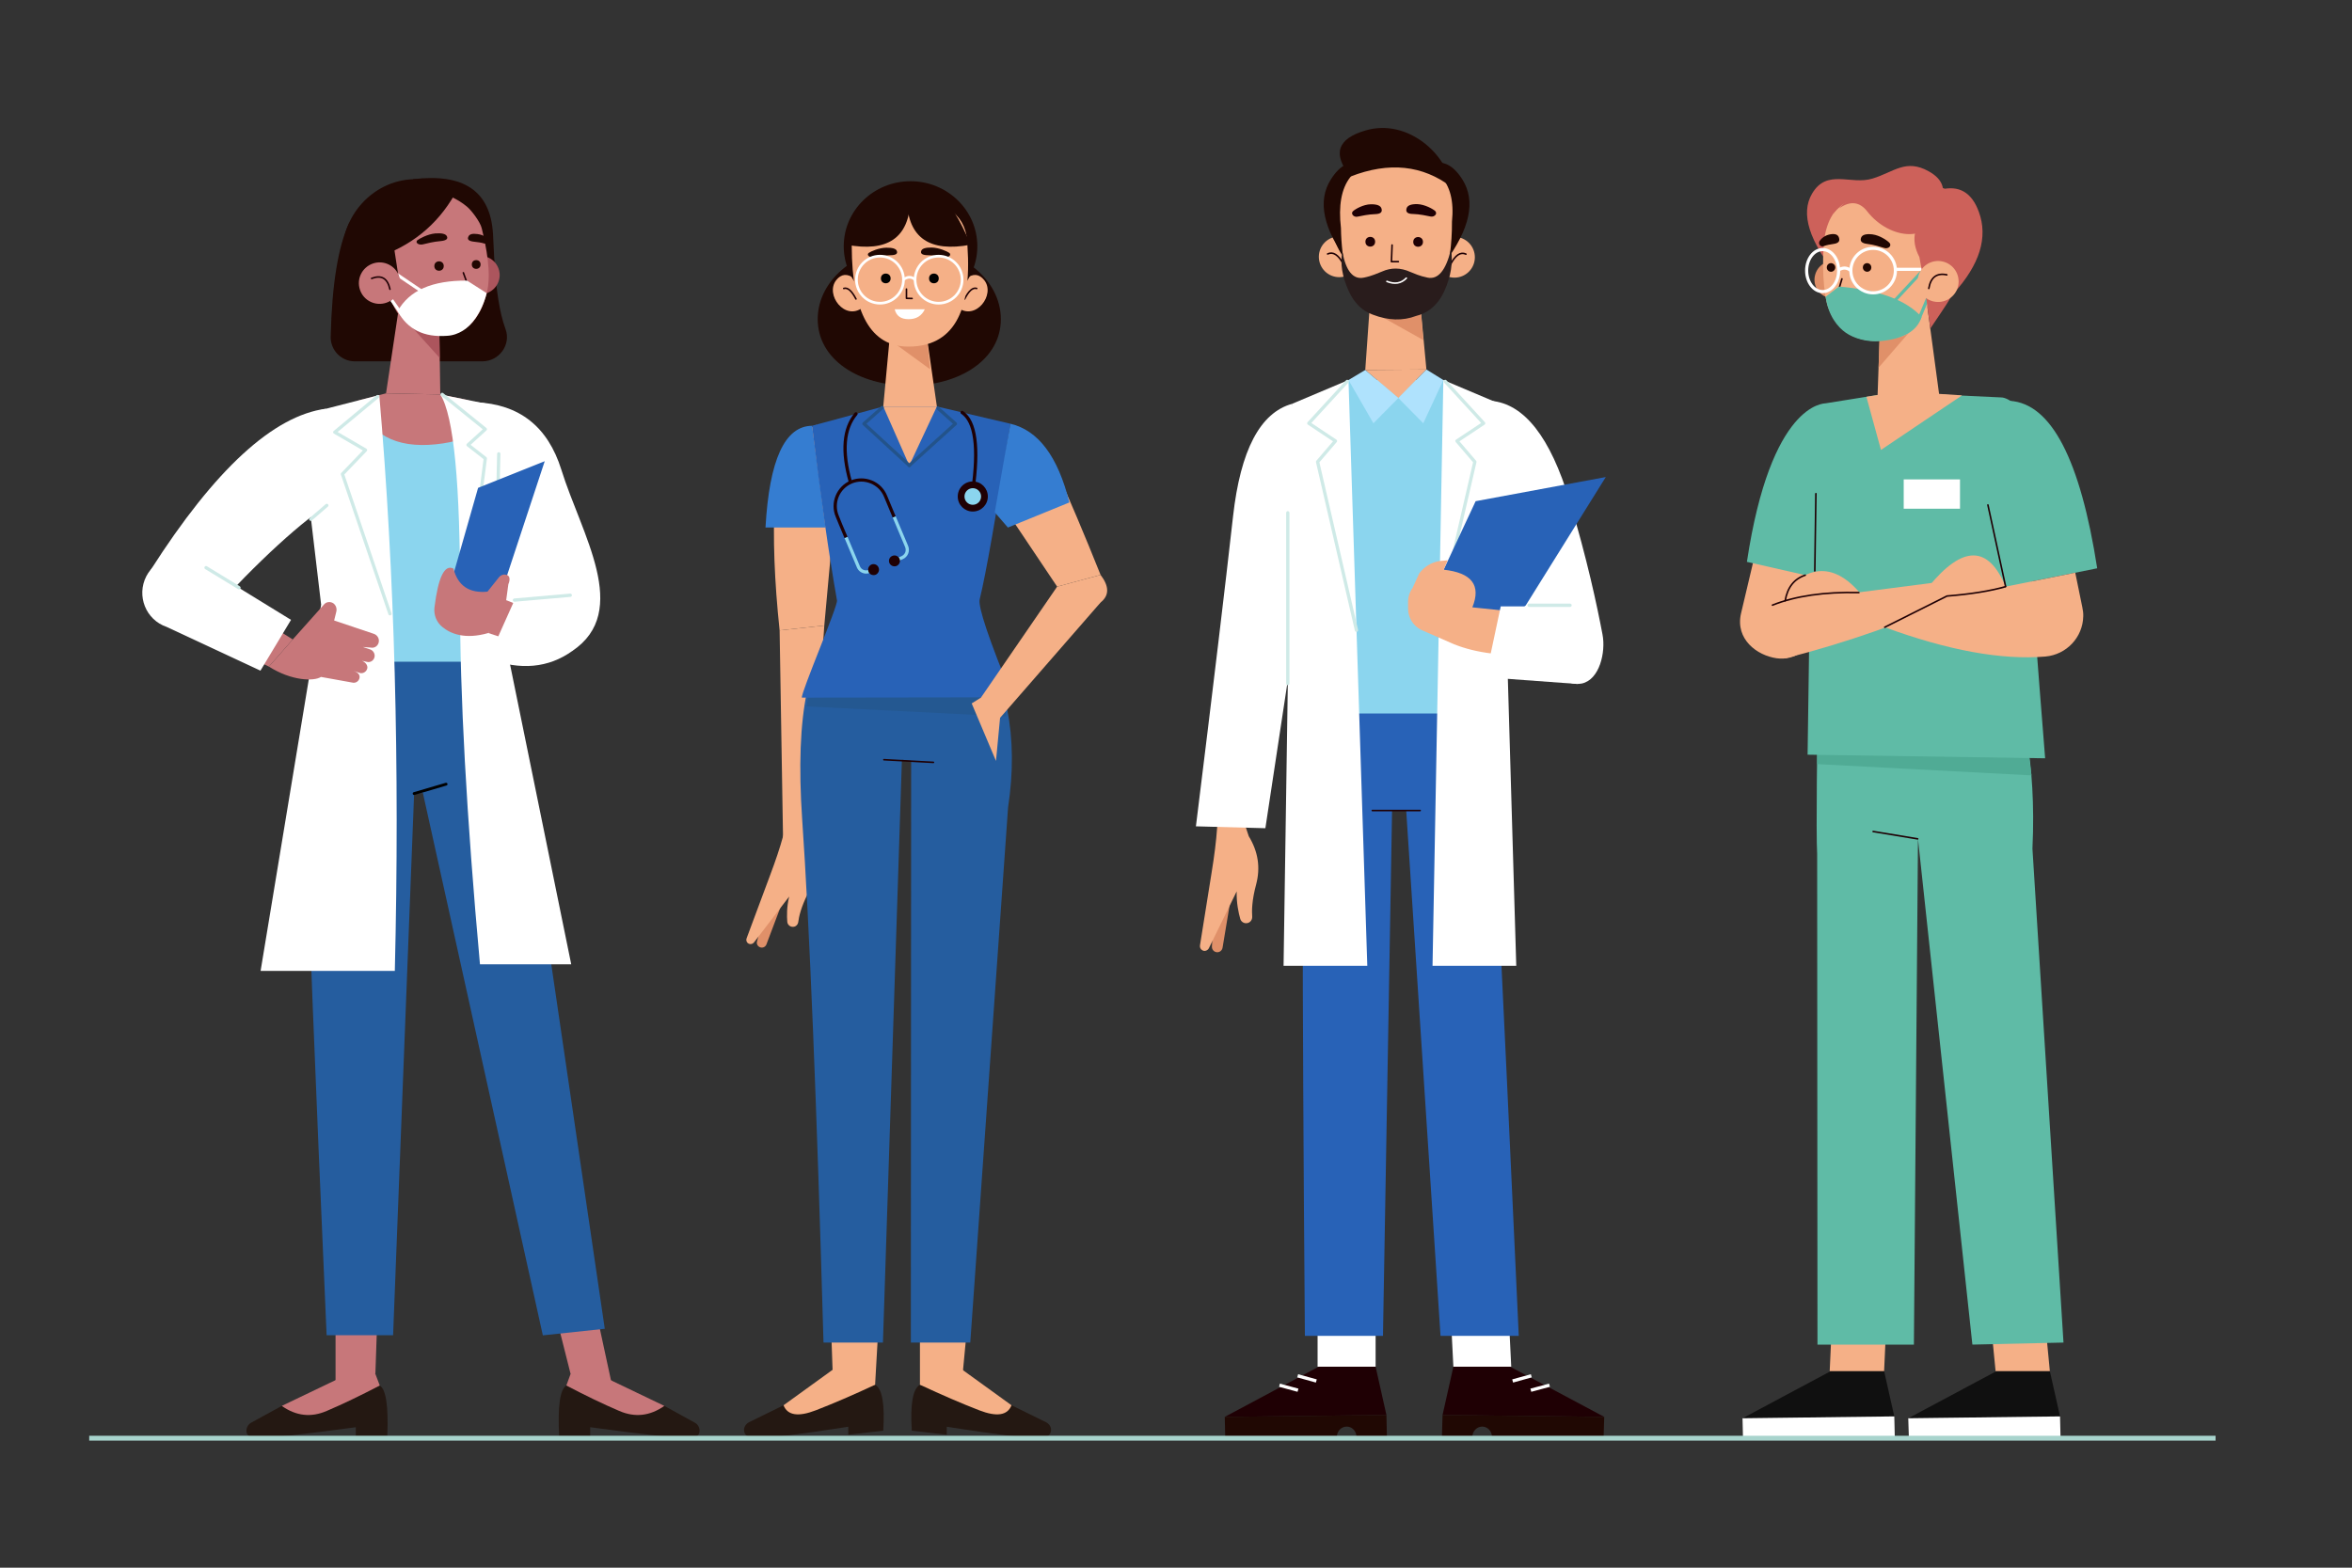 <svg version="1.2" xmlns="http://www.w3.org/2000/svg" viewBox="0 0 1500 1000" width="1500" height="1000">
	<rect x="0" y="0" width="1500" height="1000" fill="#333333" stroke="none"/>
	<title>3641637-ai</title>
	<style>
		.s0 { fill: #1f0004 } 
		.s1 { fill: #200803 } 
		.s2 { fill: none;stroke: #ffffff;stroke-width: 2.1 } 
		.s3 { fill: #ffffff } 
		.s4 { fill: #2862b7 } 
		.s5 { fill: none;stroke: #1f0004;stroke-linecap: round;stroke-linejoin: round;stroke-width: 1 } 
		.s6 { fill: #f5b087 } 
		.s7 { fill: #e09069 } 
		.s8 { fill: #291c1c } 
		.s9 { fill: none;stroke: #ffffff;stroke-linecap: round;stroke-linejoin: round;stroke-width: 1 } 
		.s10 { fill: #8bd5ee } 
		.s11 { fill: #afe2fd } 
		.s12 { fill: none;stroke: #cfeae7;stroke-linecap: round;stroke-linejoin: round;stroke-width: 2.1 } 
		.s13 { fill: #357dd1 } 
		.s14 { fill: #241812 } 
		.s15 { fill: #255d9f } 
		.s16 { fill: #245891 } 
		.s17 { fill: #000000 } 
		.s18 { fill: none;stroke: #ffffff;stroke-width: 1.7 } 
		.s19 { fill: none;stroke: #23538a;stroke-linecap: round;stroke-linejoin: round;stroke-width: 2.1 } 
		.s20 { fill: none;stroke: #1f0004;stroke-linecap: round;stroke-linejoin: round;stroke-width: 2.1 } 
		.s21 { fill: #c7777a } 
		.s22 { fill: none;stroke: #000000;stroke-linecap: round;stroke-linejoin: round;stroke-width: 1.8 } 
		.s23 { fill: #ac555d } 
		.s24 { fill: #210702 } 
		.s25 { fill: none;stroke: #ffffff;stroke-width: 2 } 
		.s26 { fill: #101010 } 
		.s27 { fill: #5fbba6 } 
		.s28 { fill: #50ab95 } 
		.s29 { fill: #cd615a } 
		.s30 { fill: none;stroke: #5fbba6;stroke-width: 2 } 
		.s31 { fill: none;stroke: #a8d4cd;stroke-width: 3.1 } 
	</style>
	<g id="BACKGROUND">
	</g>
	<g id="OBJECTS">
		<g id="&lt;Group&gt;">
			<g id="&lt;Group&gt;">
				<g id="&lt;Group&gt;">
					<g id="&lt;Group&gt;">
						<path id="&lt;Path&gt;" class="s0" d="m884.2 902.6l-103.1 1.2 59.9-32h36.3z"/>
						<g id="&lt;Group&gt;">
							<path id="&lt;Path&gt;" class="s1" d="m852.6 916.5l-71.2 0.9-0.3-13.6 103.1-1.2 0.3 13.6-19.4 0.2c-0.1-3.5-2.8-6.4-6.2-6.4-3.5 0-6.3 2.9-6.3 6.5z"/>
						</g>
						<path id="&lt;Path&gt;" class="s2" d="m816 883.6l11.8 3.2"/>
						<path id="&lt;Path&gt;" class="s2" d="m827.6 877.6l11.9 3.3"/>
					</g>
					<path id="&lt;Path&gt;" class="s3" d="m840.3 820.7h37v51.1h-37z"/>
				</g>
				<g id="&lt;Group&gt;">
					<g id="&lt;Group&gt;">
						<path id="&lt;Path&gt;" class="s0" d="m926.9 871.8h36.2l60 32-103.1-1.2z"/>
						<g id="&lt;Group&gt;">
							<path id="&lt;Path&gt;" class="s1" d="m945.3 910c-3.4 0-6.2 2.9-6.3 6.4l-19.4-0.2 0.4-13.6 103.1 1.2-0.4 13.6-71.2-0.9c0-3.6-2.8-6.5-6.2-6.5z"/>
						</g>
						<path id="&lt;Path&gt;" class="s2" d="m988.2 883.6l-11.9 3.2"/>
						<path id="&lt;Path&gt;" class="s2" d="m976.6 877.6l-11.9 3.3"/>
					</g>
					<path id="&lt;Path&gt;" class="s3" d="m963.8 871.8h-36.9l-2.6-51.1h37z"/>
				</g>
				<g id="&lt;Group&gt;">
					<path id="&lt;Path&gt;" class="s4" d="m949.1 453.1q2.4 25.7 19.5 399h-49.9l-21.9-335.4-9 0.2-5.8 335.2h-49.8q-2.8-348.8 0.1-398.2z"/>
					<path id="&lt;Path&gt;" class="s5" d="m875.2 517h30.5"/>
				</g>
			</g>
			<g id="&lt;Group&gt;">
				<g id="&lt;Group&gt;">
					<circle id="&lt;Path&gt;" class="s6" cx="854.1" cy="163.8" r="13"/>
					<path id="&lt;Path&gt;" class="s5" d="m846.7 162q5.2-2.5 10.1 6.5"/>
				</g>
				<g id="&lt;Group&gt;">
					<circle id="&lt;Path&gt;" class="s6" cx="927.6" cy="164.1" r="13"/>
					<path id="&lt;Path&gt;" class="s5" d="m934.9 162.1q-5.2-2.4-9.9 6.7"/>
				</g>
				<path id="&lt;Path&gt;" class="s1" d="m860.2 167.9q-24.6-32.8-11.4-53.5 8.8-13.9 19.7-9.6z"/>
				<path id="&lt;Path&gt;" class="s1" d="m912.8 104.8q10.9-4.3 19.8 9.6 13.1 20.7-11.4 53.5z"/>
				<circle id="&lt;Path&gt;" class="s1" cx="890.2" cy="140" r="41.1"/>
				<g id="&lt;Group&gt;">
					<g id="&lt;Group&gt;">
						<path id="&lt;Path&gt;" class="s6" d="m909.7 235.7l-39 0.3 3.2-45.4q6.1 7.1 6.2 7.1c0.1 0 6.6 3.9 13.3 2.7q6.7-1.3 12.2-8.4z"/>
					</g>
					<path id="&lt;Path&gt;" class="s7" d="m905.6 192l2.1 24.9-31.8-17.8z"/>
					<path id="&lt;Path&gt;" class="s6" d="m926 141.4c0.1 14.7-2 27.4-4.1 36.4-2 8.9-7.8 15-16 20l-1.5 0.9c-8.6 5.3-19.7 5.4-28.5 0.4-8.9-5.1-15.1-11.8-17-21.3q-3.5-17.2-3.7-32.3-5-43.1 33.3-43.1 41.5 0 37.5 39z"/>
				</g>
				<path id="&lt;Path&gt;" class="s8" d="m921.2 185.5c-4.6 10.3-11.8 14.5-18 16q-12.9 4.9-27.7-0.8 0 0 0 0-0.3-0.1-0.5-0.2c-5.4-2-11-6.3-14.9-15q-6.2-13.7-4-24.9 3.5 18.5 13.6 16.5c5.6-1.1 8.7-2.8 11.7-3.9q8.7-3.9 17.9 0.2c2.8 1.1 5.8 2.6 11.2 3.7q10.1 2 14.9-18.2 2 12.9-4.2 26.6z"/>
				<g id="&lt;Group&gt;">
					<circle id="&lt;Path&gt;" class="s0" cx="873.9" cy="154.2" r="3.1"/>
					<circle id="&lt;Path&gt;" class="s0" cx="904.4" cy="154.3" r="3.1"/>
					<path id="&lt;Path&gt;" class="s5" d="m891.8 166.9h-4.4l0.4-10.6"/>
					<path id="&lt;Path&gt;" class="s0" d="m903.9 130.2c4.8 0.2 10 3.1 11.4 4.4 0.6 0.6 0.8 1.6 0.3 2.3-0.7 1-2 1.5-3.3 1.2-2.3-0.5-7.1-1.5-11-1.6q-5.2 0-4.3-3.4 0.7-3 6.9-2.9z"/>
					<path id="&lt;Path&gt;" class="s0" d="m881.1 133.2q0.9 3.3-4.2 3.4c-4 0.1-8.8 1.1-11.1 1.6-1.2 0.3-2.6-0.2-3.2-1.2-0.5-0.8-0.4-1.7 0.3-2.3 1.4-1.3 6.5-4.3 11.3-4.4q6.2-0.1 6.9 2.9z"/>
					<path id="&lt;Path&gt;" class="s9" d="m884.5 179.5q7.5 3 12.4-2.1"/>
				</g>
				<path id="&lt;Path&gt;" class="s1" d="m925.7 119.3q-27.6-21-64.4-6.7-17.5-21.5 9.6-29.4c27-7.9 52.3 15.6 54.8 36.1z"/>
			</g>
			<g id="&lt;Group&gt;">
				<g id="&lt;Group&gt;">
					<g id="&lt;Group&gt;">
						<g id="&lt;Group&gt;">
							<path id="&lt;Path&gt;" class="s7" d="m785.1 572l-5.4 32.5c-0.3 1.8-1.9 3.1-3.7 2.9-1.9-0.2-3.2-1.8-3.1-3.7l1-15.7z"/>
							<path id="&lt;Path&gt;" class="s6" d="m782.1 519.9c4.8-1.7 10.1 0.8 11.7 5.7l2.6 7.8q9 14.7 4.7 30.8c-2.7 10-2.8 16.8-2.5 20.5 0.1 1.9-1.1 3.7-3 4.1-2 0.5-4-0.7-4.6-2.6-1.1-3.8-2.5-10.3-2.3-17.6l-17.7 36.2c-0.8 1.6-2.8 2.3-4.3 1.3-1.1-0.6-1.6-1.9-1.4-3.1l7.4-46.3q2.7-16.6 3.5-28.3c0.3-3.8 2.3-7.1 5.9-8.5z"/>
						</g>
						<path id="&lt;Path&gt;" class="s6" d="m809.9 446.1l-16.9 85.5-16.7-3.9 6.6-93.9z"/>
					</g>
					<path id="&lt;Path&gt;" class="s3" d="m840.3 308.5l-33.3 219.8-44.3-1.2q16.4-132.5 23.7-197.9 7.1-63.1 37.6-71.6z"/>
				</g>
				<g id="&lt;Group&gt;">
					<g id="&lt;Group&gt;">
						<path id="&lt;Path&gt;" class="s10" d="m920.5 242.4l14.4 19.2v193.5h-89.6v-185.1l14.7-27.6z"/>
						<g id="&lt;Group&gt;">
							<path id="&lt;Path&gt;" class="s6" d="m909.7 235.7l-17.9 18.2-21.1-17.9z"/>
							<path id="&lt;Path&gt;" class="s11" d="m891.8 253.9l-15.9 16.1-15.9-27.6 10.7-6.4z"/>
							<path id="&lt;Path&gt;" class="s11" d="m909.7 235.7l10.8 6.7-12.8 27.6-15.9-16.1z"/>
						</g>
					</g>
					<g id="&lt;Group&gt;">
						<path id="&lt;Path&gt;" class="s3" d="m872 616.1h-53.4l5.4-358.5 36-15.2z"/>
						<path id="&lt;Path&gt;" class="s12" d="m821.3 436v-108.9"/>
						<path id="&lt;Path&gt;" class="s12" d="m865.1 402l-24.8-107.4 11.4-13.3-17-11.3 24.5-26.7"/>
					</g>
					<g id="&lt;Group&gt;">
						<path id="&lt;Path&gt;" class="s3" d="m920.5 242.4l36 15.2 10.5 358.5h-53.4z"/>
						<path id="&lt;Path&gt;" class="s12" d="m921.7 243.3l24.5 26.7-17 11.3 11.4 13.3-24.8 107.4"/>
					</g>
				</g>
				<g id="&lt;Group&gt;">
					<path id="&lt;Path&gt;" class="s3" d="m951.1 255.7q31.5 2.9 49.9 63.7c11.1 36.8 17.5 66.8 21 85.3 2.2 11.3-1.9 28.9-13.2 31.3-10.6 2.3-24.5-10.3-28-20.5l-36.6-106.8z"/>
					<g id="&lt;Group&gt;">
						<g id="&lt;Group&gt;">
							<path id="&lt;Path&gt;" class="s4" d="m920.7 363.4l20.4-43.7 83-15.4-51 81.8-13 12.3-20.1 3.6-23.8-19.2z"/>
							<path id="&lt;Path&gt;" class="s6" d="m980 417.4q-31.4 2.1-52.8-6.5l-20.8-9.1c-5.2-2.6-8.4-7.9-8.4-13.7v-4.1c0-3.2 1-6.4 2.9-9l4.2-9.2c3.1-4.2 7.6-7 12.7-7.9l5.5-0.5-2.6 6q26.9 2.9 18.3 24l26 2.7q16.8 6.3 15 27.3z"/>
						</g>
						<g id="&lt;Group&gt;">
							<path id="&lt;Path&gt;" class="s3" d="m1008.8 386.8l-2.7 49.5-58.6-4.3 9.6-45.2z"/>
							<path id="&lt;Path&gt;" class="s12" d="m975.2 386.1h26.1"/>
						</g>
					</g>
				</g>
			</g>
		</g>
		<g id="&lt;Group&gt;">
			<g id="&lt;Group&gt;">
				<g id="&lt;Group&gt;">
					<path id="&lt;Path&gt;" class="s6" d="m534.1 306.7l-8.4 92.3-28.5 3.1q-5-47.2-3.1-83.4 2-36.3 26.5-47.7z"/>
					<path id="&lt;Path&gt;" class="s13" d="m526.5 336.5h-38.3q3.6-64.7 29.7-64.9z"/>
				</g>
				<g id="&lt;Group&gt;">
					<g id="&lt;Group&gt;">
						<path id="&lt;Path&gt;" class="s6" d="m525.7 399l-9.5 136.9c-0.3 4.7-4.3 8.2-8.9 7.8-4.4-0.3-7.8-3.8-7.9-8.2l-2.2-133.4z"/>
					</g>
					<g id="&lt;Group&gt;">
						<path id="&lt;Path&gt;" class="s7" d="m499.4 574.3l-10.6 28.1c-0.6 1.6-2.3 2.4-3.9 1.9-1.6-0.5-2.6-2.2-2.1-3.8l3.7-14z"/>
						<path id="&lt;Path&gt;" class="s6" d="m506.1 527.3c4.6-0.7 8.8 2.5 9.4 7.1l0.9 7.4q5.4 14.8-1.3 28.4c-4.2 8.5-5.6 14.5-6 17.9-0.2 1.7-1.6 3.1-3.3 3.1h-0.1c-1.8 0.1-3.4-1.3-3.6-3.1-0.3-3.6-0.4-9.7 1.2-16.2l-22.4 29.2c-1 1.3-2.9 1.5-4.1 0.4-0.8-0.8-1.1-2-0.6-3.1l14.9-40q5.4-14.3 8.2-24.6c0.9-3.4 3.4-6 6.8-6.5z"/>
					</g>
				</g>
			</g>
			<g id="&lt;Group&gt;">
				<g id="&lt;Group&gt;">
					<g id="&lt;Group&gt;">
						<path id="&lt;Path&gt;" class="s14" d="m558.1 883.3q6.8 3.8 5.2 29.3l-22.3 2.6v-5.1q-48.1 7.5-59 7.3c-4.9-0.1-6.8-1.9-7.3-3.9-0.8-2.5 0.7-5.1 3-6.3l22-10.8z"/>
						<path id="&lt;Path&gt;" class="s6" d="m555 868.1l3.1 15.2q-21 9.8-37.8 16.3-16.8 6.5-20.6-3.2l35.4-25.6z"/>
					</g>
					<path id="&lt;Path&gt;" class="s6" d="m531.2 880l-3.1-88 35.4-3.4-5.4 94.7z"/>
				</g>
				<g id="&lt;Group&gt;">
					<g id="&lt;Group&gt;">
						<path id="&lt;Path&gt;" class="s14" d="m645.1 896.4l22 10.8c2.4 1.2 3.8 3.8 3 6.3-0.5 2-2.4 3.8-7.3 3.9q-10.9 0.2-59-7.3v5.1l-22.3-2.6q-1.6-25.5 5.2-29.3z"/>
						<path id="&lt;Path&gt;" class="s6" d="m609.7 870.8l35.4 25.6q-3.8 9.7-20.6 3.2-16.8-6.5-37.8-16.3l3.1-15.2z"/>
					</g>
					<path id="&lt;Path&gt;" class="s6" d="m586.7 883.3v-96.3l35.4 3.3-8.5 89.7z"/>
				</g>
				<g id="&lt;Group&gt;">
					<g id="&lt;Group&gt;">
						<path id="&lt;Path&gt;" class="s15" d="m620 398.9q33.2 48.5 22.9 116.2l-24.1 341.3h-37.9l0.2-371-5.9-0.8-12.1 371.8h-37.9q-6.6-232.2-13.6-333.7-6.9-101.5 26.2-123.8 43.8-25.3 82.2 0z"/>
						<g id="&lt;Group&gt;">
							<path id="&lt;Path&gt;" class="s5" d="m563.7 484.6l31.6 1.7"/>
						</g>
						<path id="&lt;Path&gt;" class="s16" d="m636.5 433.8q3.1 9.2 5.3 23.2l-127.4-6.4 1-5.6z"/>
					</g>
				</g>
			</g>
			<g id="&lt;Group&gt;">
				<path id="&lt;Path&gt;" class="s1" d="m638.3 203.6c0 25.7-26.2 42.4-58.4 42.4-32.3 0-58.4-16.7-58.4-42.4 0-25.7 26.1-46.5 58.4-46.5 32.2 0 58.4 20.8 58.4 46.5z"/>
				<g id="&lt;Group&gt;">
					<g id="&lt;Group&gt;">
						<path id="&lt;Path&gt;" class="s6" d="m550.1 196.2c-11.2 8.7-24.1-8.2-16.8-17.5q4.9-6.1 11.6-1z"/>
						<path id="&lt;Path&gt;" class="s5" d="m538.1 184q3.7-1.2 7.8 6.7"/>
					</g>
				</g>
				<g id="&lt;Group&gt;">
					<g id="&lt;Group&gt;">
						<path id="&lt;Path&gt;" class="s6" d="m616.2 177.7q6.6-5.1 11.5 1c7.4 9.3-5.6 26.2-16.8 17.5z"/>
						<path id="&lt;Path&gt;" class="s5" d="m622.9 184q-3.7-1.2-7.7 6.7"/>
					</g>
				</g>
				<ellipse id="&lt;Path&gt;" class="s1" cx="580.7" cy="157.1" rx="42.6" ry="41.5"/>
				<path id="&lt;Path&gt;" class="s6" d="m591.1 214.9l6.4 44.4h-34.2l4.1-43.9z"/>
				<path id="&lt;Path&gt;" class="s7" d="m591.1 214.9l2 20.6q-22.7-16.6-23.6-17.2z"/>
				<path id="&lt;Path&gt;" class="s6" d="m580.6 128.2q36.2 0 36.4 28.8 4.4 64.1-37.7 64.1-35.9 0-36.1-64.1 4.2-28.8 37.4-28.8z"/>
				<g id="&lt;Group&gt;">
					<circle id="&lt;Path&gt;" class="s17" cx="564.9" cy="177.6" r="3.1"/>
					<circle id="&lt;Path&gt;" class="s17" cx="595.6" cy="177.6" r="3.1"/>
					<path id="&lt;Path&gt;" class="s5" d="m581.7 190.4l-3.6-0.1v-5.9"/>
					<path id="&lt;Path&gt;" class="s1" d="m594.2 157.9c4.7 0.1 9.8 2.4 11.2 3.4 0.6 0.5 0.8 1.2 0.3 1.8-0.6 0.7-2 1.1-3.2 0.9-2.3-0.4-7-1.2-10.8-1.2q-5.1-0.1-4.2-2.7 0.7-2.3 6.7-2.2z"/>
					<path id="&lt;Path&gt;" class="s1" d="m572 160.2q0.9 2.6-4.2 2.6c-3.9 0.1-8.6 0.9-10.8 1.2-1.2 0.2-2.6-0.1-3.2-0.9-0.5-0.6-0.4-1.3 0.3-1.8 1.4-1 6.4-3.2 11.1-3.3q6.1-0.1 6.8 2.2z"/>
					<path id="&lt;Path&gt;" class="s3" d="m570.6 197.3h19.2q-3 6.3-10.3 6.3-7.4 0-8.9-6.3z"/>
					<g id="&lt;Group&gt;">
						<circle id="&lt;Path&gt;" class="s18" cx="561.2" cy="178.4" r="15"/>
						<circle id="&lt;Path&gt;" class="s18" cx="598.6" cy="178.4" r="15"/>
						<path id="&lt;Path&gt;" class="s18" d="m583.6 178.4q-3.4-3.1-7.5 0"/>
					</g>
				</g>
				<path id="&lt;Path&gt;" class="s1" d="m539.9 156.1q39.2 7.4 40.7-27.9-19.8-22.5-40.7 27.9z"/>
				<path id="&lt;Path&gt;" class="s1" d="m619 156.1q-39.2 7.4-40.6-27.9 19.7-22.5 40.6 27.9z"/>
			</g>
			<g id="&lt;Group&gt;">
				<g id="&lt;Group&gt;">
					<g id="&lt;Group&gt;">
						<g id="&lt;Group&gt;">
							<path id="&lt;Path&gt;" class="s4" d="m597.5 259.3l46.9 11q-13.6 87.8-19.6 112-1.7 7.1 21 62.5l-134.4 0.2c-0.6-3.3 23-58.3 22.4-62q-7.7-43.5-15.9-111.4l45.4-12.3z"/>
						</g>
					</g>
					<g id="&lt;Group&gt;">
						<g id="&lt;Group&gt;">
							<path id="&lt;Path&gt;" class="s6" d="m597.5 259.3l-17.6 37.6-16.6-37.6z"/>
							<g id="&lt;Group&gt;">
								<path id="&lt;Path&gt;" class="s19" d="m579.9 296.9l-28.9-26.6 11.6-10.3"/>
								<path id="&lt;Path&gt;" class="s19" d="m598.3 260.5l11 9.8-29.4 26.6"/>
							</g>
						</g>
						<g id="&lt;Group&gt;">
							<g id="&lt;Group&gt;">
								<path id="&lt;Path&gt;" class="s20" d="m613.6 263.1q12.7 8.5 6.8 50.1"/>
								<g id="&lt;Group&gt;">
									<circle id="&lt;Path&gt;" class="s0" cx="620.4" cy="316.7" r="9.6"/>
									<circle id="&lt;Path&gt;" class="s10" cx="620.4" cy="316.7" r="5.3"/>
								</g>
							</g>
							<g id="&lt;Group&gt;">
								<path id="&lt;Path&gt;" class="s20" d="m545.9 264q-11.8 14.1-3.6 43.3"/>
								<g id="&lt;Group&gt;">
									<path id="&lt;Path&gt;" class="s10" d="m538.6 343.2q0.9-0.4 1.9-0.8c2.8 6.8 6 14.4 7.9 18.8 0.9 2.2 3.4 3.2 5.6 2.3l1.8-0.7c0.5-0.2 1.1 0 1.3 0.5 0.2 0.6 0 1.2-0.5 1.4l-1.8 0.7q-1.2 0.5-2.4 0.5c-2.5 0-4.9-1.5-5.9-3.9-1.9-4.4-5.1-12-7.9-18.8z"/>
									<path id="&lt;Path&gt;" class="s10" d="m575.7 356.7l-2.9 1.2c-0.5 0.2-1.1 0-1.3-0.6-0.2-0.5 0-1.1 0.6-1.3l2.8-1.2c1.1-0.5 1.9-1.3 2.4-2.4 0.4-1 0.4-2.2 0-3.3l-8-19q1-0.4 1.9-0.8l8 19c1.3 3.3-0.2 7-3.5 8.4z"/>
									<path id="&lt;Path&gt;" class="s0" d="m571.2 329.3q-0.9 0.4-1.9 0.8l-5.5-13.2c-1.6-3.9-4.6-6.9-8.5-8.5-3.9-1.6-8.1-1.6-12 0-8 3.4-11.7 12.5-8.4 20.5 0.9 2.4 3.1 7.7 5.6 13.5q-1 0.4-1.9 0.8c-2.4-5.8-4.7-11.1-5.6-13.5-3.8-9 0.5-19.4 9.5-23.2 4.4-1.8 9.2-1.8 13.6 0 4.4 1.8 7.8 5.2 9.6 9.6z"/>
									<path id="&lt;Path&gt;" class="s0" d="m560.3 362c0.8 1.8-0.1 3.8-1.8 4.6-1.8 0.7-3.9-0.1-4.6-1.9-0.7-1.8 0.1-3.8 1.9-4.6 1.7-0.7 3.8 0.1 4.5 1.9z"/>
									<path id="&lt;Path&gt;" class="s0" d="m573.7 356.4c0.7 1.8-0.1 3.8-1.9 4.6-1.8 0.7-3.8-0.1-4.6-1.9-0.7-1.8 0.1-3.8 1.9-4.5 1.8-0.8 3.8 0.1 4.6 1.8z"/>
								</g>
							</g>
						</g>
					</g>
				</g>
				<g id="&lt;Group&gt;">
					<g id="&lt;Group&gt;">
						<g id="&lt;Group&gt;">
							<path id="&lt;Path&gt;" class="s6" d="m655 289.3l16.9 6.5q14.9 33.1 30 70.9l-27.7 7.5-33.6-50.1z"/>
						</g>
						<path id="&lt;Path&gt;" class="s13" d="m644.4 270.3q26.7 6.3 37.6 50.2l-39.2 16-8.4-9.7z"/>
					</g>
					<g id="&lt;Group&gt;">
						<g id="&lt;Group&gt;">
							<path id="&lt;Path&gt;" class="s6" d="m701.9 384.3l-69.6 79.9-6.7-19.2 48.6-70.8z"/>
							<path id="&lt;Path&gt;" class="s6" d="m638 455.8l-2.8 29.6-15.5-36.7 5.9-3.7z"/>
							<path id="&lt;Path&gt;" class="s6" d="m701.9 366.7q8.4 11 0 17.6-8.4 6.6-26.6 2.5l-1.1-12.6z"/>
						</g>
					</g>
				</g>
			</g>
		</g>
		<g id="&lt;Group&gt;">
			<g id="&lt;Group&gt;">
				<g id="&lt;Group&gt;">
					<g id="&lt;Group&gt;">
						<path id="&lt;Path&gt;" class="s14" d="m242.2 883.8q6 3.7 4.8 32.2h-20.1v-5.6q-53.3 7.2-63 7c-4.4-0.1-6-1.6-6.6-3.5-0.6-2.5 0.7-5.1 2.7-6.3l19.7-10.8z"/>
						<path id="&lt;Path&gt;" class="s21" d="m239.4 876.4l2.8 7.4q-18.8 9.8-33.8 16.2-15 6.5-28.7-3.2l36.7-17.6z"/>
					</g>
					<path id="&lt;Path&gt;" class="s21" d="m214 887.7v-91.3l28.2-1.7-2.8 81.7z"/>
				</g>
				<g id="&lt;Group&gt;">
					<g id="&lt;Group&gt;">
						<path id="&lt;Path&gt;" class="s14" d="m423.7 896.8l19.6 10.8c2.1 1.2 3.3 3.8 2.7 6.3-0.5 1.9-2.2 3.4-6.6 3.5q-9.7 0.2-63-7v5.8l-19.8-0.2q-1.5-28.5 4.6-32.2z"/>
						<path id="&lt;Path&gt;" class="s21" d="m387 879.2l36.7 17.6q-13.8 9.7-28.8 3.2-15-6.4-33.7-16.2l2.7-7.4z"/>
					</g>
					<path id="&lt;Path&gt;" class="s21" d="m363.9 876.4l-20.6-81.7 28.2 1.7 20.1 93.1z"/>
				</g>
				<g id="&lt;Group&gt;">
					<g id="&lt;Group&gt;">
						<path id="&lt;Path&gt;" class="s15" d="m297.2 418.9c11.5 14.2 19.5 41.2 26.2 57.3 7.8 18.8 13.2 38.5 16.4 58.6l45.9 312.8-39.5 4.2-76.5-346-5.6 0.4-13.4 345.5h-42.4q-11.6-264.4-12.6-320.2-1-55.7 35.7-118.8z"/>
						<path id="&lt;Path&gt;" class="s22" d="m284.5 500.2l-20.4 6"/>
					</g>
				</g>
			</g>
			<g id="&lt;Group&gt;">
				<path id="&lt;Path&gt;" class="s1" d="m263.5 114.3q48.4-5.9 50.9 34.7l1.4 27.9-47.2 10.8z"/>
				<path id="&lt;Path&gt;" class="s1" d="m315 164.6c1.4 19.5 3.4 34.5 7.4 45.3 3.7 10-4.1 20.6-14.8 20.6h-81.3c-8.7 0-15.6-7.1-15.4-15.8q1.2-50.1 11.9-72.8z"/>
				<path id="&lt;Path&gt;" class="s1" d="m263.5 114.3c26.1-0.9 48.5 20.5 49.4 45.4 0.9 24.9-19.5 45.8-45.6 46.8-26.1 0.9-48-18.5-48.9-43.4-0.9-24.9 19-47.8 45.1-48.8z"/>
				<g id="&lt;Group&gt;">
					<path id="&lt;Path&gt;" class="s23" d="m302.5 163.9c6.4-2.2 13.3 1.2 15.5 7.6 2.2 6.4-1.2 13.3-7.6 15.5-6.3 2.2-13.3-1.2-15.5-7.6-2.2-6.3 1.2-13.3 7.6-15.5z"/>
				</g>
				<path id="&lt;Path&gt;" class="s21" d="m280.1 205l0.7 46.6-34.6-0.7 10.6-70.7z"/>
				<path id="&lt;Path&gt;" class="s23" d="m280.4 228.3l-23.8-26.4 23.5 3.1z"/>
				<path id="&lt;Path&gt;" class="s21" d="m297.8 131.8c3 2.5 8.4 9.7 9.4 13.7 2.8 11.5 6.5 29.1 3.2 41.5-4.2 16.2-13.7 29.8-34 26.2q-24.1-2.1-30.7-34c-10.6-50.8 25.9-69.1 52.1-47.4z"/>
				<g id="&lt;Group&gt;">
					<path id="&lt;Path&gt;" class="s5" d="m295.5 174l3 8.2-4.8 0.9"/>
					<circle id="&lt;Path&gt;" class="s24" cx="280" cy="169.7" r="3"/>
					<circle id="&lt;Path&gt;" class="s24" cx="303.7" cy="168.7" r="2.8"/>
					<path id="&lt;Path&gt;" class="s24" d="m304.5 149.3c3.9 0.5 6 2.3 7 3.5 0.5 0.5 0.4 1.3 0 1.8-0.6 0.7-1.8 1-2.8 0.7-1.8-0.6-3.8-0.8-7-1.2q-4.2-0.6-3-3.1 0.9-2.4 5.8-1.7z"/>
					<path id="&lt;Path&gt;" class="s24" d="m285 150.7q1.3 2.6-4.1 3.1c-4.1 0.3-9 1.5-11.3 2.1-1.3 0.3-2.8 0-3.5-0.7-0.6-0.6-0.6-1.3 0-1.9 1.4-1.1 6.5-3.9 11.4-4.4q6.4-0.5 7.5 1.8z"/>
					<g id="&lt;Group&gt;">
						<path id="&lt;Path&gt;" class="s5" d="m296.6 190.5q-6.8 1.4-15-2.2"/>
					</g>
					<g id="&lt;Group&gt;">
						<path id="&lt;Path&gt;" class="s3" d="m310.4 187c-3.4 13.1-9.9 20.6-15 23.8-3.1 2-6.6 3.2-10.2 3.4q-22.2 1.7-31.6-15.7 10.9-19.8 44.3-19.5z"/>
						<path id="&lt;Path&gt;" class="s25" d="m248.7 172.1l24.7 16.7"/>
						<path id="&lt;Path&gt;" class="s25" d="m249.8 191.4l6.6 9.4"/>
					</g>
				</g>
				<path id="&lt;Path&gt;" class="s1" d="m249.5 146.2l4.9 31.9-30-22.1z"/>
				<path id="&lt;Path&gt;" class="s1" d="m290.1 123.8q-17 29.9-50.8 40.8-13.9-0.7 0-25.1 13.9-24.3 50.8-15.7z"/>
				<g id="&lt;Group&gt;">
					<g id="&lt;Group&gt;">
						<path id="&lt;Path&gt;" class="s21" d="m237.8 168.1c6.9-2.4 14.4 1.3 16.8 8.2 2.4 6.9-1.3 14.5-8.2 16.8-6.9 2.4-14.5-1.3-16.8-8.2-2.4-6.9 1.3-14.4 8.2-16.8z"/>
						<path id="&lt;Path&gt;" class="s5" d="m237 177.6q9.4-3.6 11.7 6.9"/>
					</g>
				</g>
			</g>
			<g id="&lt;Group&gt;">
				<g id="&lt;Group&gt;">
					<path id="&lt;Path&gt;" class="s3" d="m303.5 256.6q41.6 1.8 54.5 43c12.8 41.2 44.8 90.3 6.9 115.7l-44.5-26.5z"/>
					<g id="&lt;Group&gt;">
						<path id="&lt;Path&gt;" class="s10" d="m306.5 422.1h-77.7v-158h77.7z"/>
						<path id="&lt;Path&gt;" class="s21" d="m280.8 251.6l18 3.7q18.2 24-20.7 28.1-38.9 4.1-50.3-27.7l18.4-4.8z"/>
					</g>
					<g id="&lt;Group&gt;">
						<path id="&lt;Path&gt;" class="s3" d="m241.9 252q14.7 170.9 9.9 367.3h-85.6l38.6-233.6-12.6-106.6c-1-7.8 3.9-15.1 11.5-17.3z"/>
						<path id="&lt;Path&gt;" class="s12" d="m248.7 391.5l-30.3-89.1 14.7-15.3-19.6-11.4 27.3-22.7"/>
					</g>
					<g id="&lt;Group&gt;">
						<path id="&lt;Path&gt;" class="s3" d="m309.4 257.4c5.4 1.1 9.2 5.9 9.1 11.4l-2.2 111 48 235.3h-58.2q-12.9-142.4-12.7-232.5 0.3-110.8-12.6-131z"/>
						<path id="&lt;Path&gt;" class="s12" d="m318.1 289.5l-1 43"/>
						<path id="&lt;Path&gt;" class="s12" d="m282 251.6l27.5 22.2-11 10 11 8.6-12.9 100.8"/>
					</g>
				</g>
				<g id="&lt;Group&gt;">
					<g id="&lt;Group&gt;">
						<path id="&lt;Path&gt;" class="s4" d="m347.4 294.2l-28.9 87.6-5.3 8.1-29.7-3.7 21.4-75z"/>
						<g id="&lt;Group&gt;">
							<path id="&lt;Path&gt;" class="s21" d="m311.4 403.8c-14.9 4.3-24.1 0.4-29.2-3.8-3.8-3-5.7-7.8-5.1-12.6q3.6-29 12.1-24.7 4.2 16.4 21.7 14.7l7.5-9.4c1.1-1.2 2.7-1.8 4.4-1.4 2.7 0.6 2.5 3.5 1.4 6.1l-1.6 11.8z"/>
							<path id="&lt;Path&gt;" class="s21" d="m318.1 381l20.1 7.9-7.5 21.3-19.3-6.4z"/>
						</g>
					</g>
					<g id="&lt;Group&gt;">
						<path id="&lt;Path&gt;" class="s3" d="m367.8 381l-2.9 34.3q-22.7 16.2-53.5 4.9l17-38z"/>
						<path id="&lt;Path&gt;" class="s12" d="m328.1 382.8l35.6-3.1"/>
					</g>
				</g>
				<g id="&lt;Group&gt;">
					<g id="&lt;Group&gt;">
						<path id="&lt;Path&gt;" class="s3" d="m213.5 319q-31.6 20-81.1 74.2l-36.2-29.8q61.3-96 111.7-102.7z"/>
						<path id="&lt;Path&gt;" class="s12" d="m198.2 331.2l10.2-8.8"/>
					</g>
					<g id="&lt;Group&gt;">
						<g id="&lt;Group&gt;">
							<path id="&lt;Path&gt;" class="s21" d="m241.6 409.3c-0.3 2.6-2.7 4.3-5.1 3.8l-5.1-0.4 4.5 1.5c2 0.6 3.3 2.6 3 4.7-0.4 2.4-2.7 3.9-4.9 3.3l-3.1-0.7c2.5 1.1 3.8 3.2 3.3 5-0.6 2.1-2.7 3.3-4.7 2.8l-4.1-1.4c4.1 1.4 4.2 3.5 3.8 4.9-0.6 2-2.6 3.1-4.5 2.6q-19.5-3.5-20-3.6c-4.4 2.9-18.8 2.6-33.2-6.6l15.2-17.3 20-22.4c1.4-1.6 3.8-1.9 5.7-0.8 1.7 1.1 2.6 3.3 2.1 5.4l-1.4 5.7 25.3 8.5c2.1 0.7 3.5 2.8 3.2 5z"/>
							<path id="&lt;Path&gt;" class="s21" d="m171.5 425.2l-30.1-14.5 9.8-25.2 35.5 22.4z"/>
						</g>
						<g id="&lt;Group&gt;">
							<g id="&lt;Group&gt;">
								<path id="&lt;Path&gt;" class="s3" d="m124.1 357.6l61.5 37.8-19.5 32.4-59.8-27.9c-13.3-4.5-19.4-19.8-13-32.3 5.8-11.2 19.6-15.7 30.8-10z"/>
								<path id="&lt;Path&gt;" class="s12" d="m152.4 374.9l-21-12.8"/>
							</g>
						</g>
					</g>
				</g>
			</g>
		</g>
		<g id="&lt;Group&gt;">
			<g id="&lt;Group&gt;">
				<g id="&lt;Group&gt;">
					<g id="&lt;Group&gt;">
						<path id="&lt;Path&gt;" class="s26" d="m1208.1 903.5l-96.8 1.2 56.3-30.1h34z"/>
						<g id="&lt;Group&gt;">
							<path id="&lt;Path&gt;" class="s3" d="m1111.6 917.4l-0.3-12.7 96.8-1.2 0.3 12.8z"/>
						</g>
					</g>
					<path id="&lt;Path&gt;" class="s6" d="m1169.1 826.6h34.7l-2.2 48h-34.7z"/>
				</g>
				<g id="&lt;Group&gt;">
					<g id="&lt;Group&gt;">
						<path id="&lt;Path&gt;" class="s26" d="m1313.8 903.5l-96.8 1.2 56.3-30.1h34z"/>
						<g id="&lt;Group&gt;">
							<path id="&lt;Path&gt;" class="s3" d="m1217.4 917.4l-0.4-12.7 96.8-1.2 0.3 12.8z"/>
						</g>
					</g>
					<path id="&lt;Path&gt;" class="s6" d="m1268 826.6h34.7l4.6 48h-34.6z"/>
				</g>
				<g id="&lt;Group&gt;">
					<path id="&lt;Path&gt;" class="s27" d="m1316 856.4l-58.1 1.3-34.7-322.6-2.6 322.6h-61.5l-0.2-312.9c-0.8-12.4 0.1-82.2 0.5-94.7l2.6-42.4 61 4 58.2 13.4 0.5-1.5q0.1 0.6 0.4 1.7l1.6 0.4 0.7 8.5c4.3 18.8 14.5 49.1 11.8 107.2z"/>
					<g id="&lt;Group&gt;">
						<path id="&lt;Path&gt;" class="s28" d="m1293.6 479.6l2 15-136.7-7.2v-9.9z"/>
						<path id="&lt;Path&gt;" class="s5" d="m1223 535.1l-28.4-4.7"/>
					</g>
				</g>
			</g>
			<g id="&lt;Group&gt;">
				<g id="&lt;Group&gt;">
					<path id="&lt;Path&gt;" class="s27" d="m1239.4 251.8l36.7 1.7c5 0 14.5 6.9 14 16.5q-1.2 21.6 14.2 213.7l-151.5-2.3 2.9-204.6c0.2-6.7 1.8-18.1 8.4-19.5l36.8-5.9z"/>
					<path id="&lt;Path&gt;" class="s6" d="m1199.6 287l-9.3-33.9 10.6-1.7 30.4-0.5 20 1.3z"/>
					<path id="&lt;Path&gt;" class="s3" d="m1250 324.5h-35.9v-18.7h35.9z"/>
				</g>
				<g id="&lt;Group&gt;">
					<path id="&lt;Path&gt;" class="s6" d="m1157.4 353.7l0.4 48.7c-2.3 11.4-13.1 19.1-24.7 17.5-12.7-1.8-26.4-12.2-22.8-28.4l9.6-40.6z"/>
					<g id="&lt;Group&gt;">
						<path id="&lt;Path&gt;" class="s27" d="m1157.2 368.2l-43.1-9.8c15.3-101.6 49.1-100.9 50-101.1z"/>
						<path id="&lt;Path&gt;" class="s5" d="m1157.4 364.2l0.7-49.3"/>
					</g>
					<g id="&lt;Group&gt;">
						<path id="&lt;Path&gt;" class="s6" d="m1143.8 383.2l91.7-11.8 12.9 10q-50.2 23.2-110 38.6z"/>
						<path id="&lt;Path&gt;" class="s6" d="m1230 374.2q32.5-39.8 49.1 0l3.7 8.3-20.6 10.1-24.9-5.3z"/>
						<path id="&lt;Path&gt;" class="s6" d="m1142.4 392.6q-12.7-14.3 8-25.3c20.8-10.9 35.1 11.3 36.3 11.1z"/>
						<path id="&lt;Path&gt;" class="s5" d="m1185.5 378q-33-0.8-55.1 8"/>
						<path id="&lt;Path&gt;" class="s5" d="m1151.3 366.9q-10.6 3.5-12.8 16.3"/>
					</g>
				</g>
				<g id="&lt;Group&gt;">
					<g id="&lt;Group&gt;">
						<path id="&lt;Path&gt;" class="s27" d="m1281.9 255.7q39.4 2.6 55.6 106.8l-58.4 11.7z"/>
						<path id="&lt;Path&gt;" class="s5" d="m1279.1 374.2l-11.3-52.1"/>
					</g>
					<g id="&lt;Group&gt;">
						<path id="&lt;Path&gt;" class="s6" d="m1323.5 365.3l4.5 22c0.4 1.9 0.7 3.9 0.6 5.9-0.3 13.3-10.6 24.4-24.2 25.6q-41.8 3.5-102.4-18.7l39.7-19.9 37.4-1.1v-4.9z"/>
						<path id="&lt;Path&gt;" class="s5" d="m1202 400.1l39.7-19.9q22.7-1.8 37.4-6"/>
					</g>
				</g>
			</g>
			<g id="&lt;Group&gt;">
				<path id="&lt;Path&gt;" class="s29" d="m1237.4 121q17.8-4.6 24.6 14.1 9 24.4-16.1 52.1z"/>
				<path id="&lt;Path&gt;" class="s29" d="m1172.2 176.5q-27.7-33.9-16.6-52.9c9.5-16.3 24.8-5.4 38.6-9.7 13.8-4.2 21.2-12.8 35.9-4.6q14.6 8.1 5.9 22.6z"/>
				<path id="&lt;Path&gt;" class="s7" d="m1180.7 181c-1.4 6.4-7.8 10.5-14.2 9-6.4-1.4-10.5-7.8-9-14.2 1.4-6.4 7.8-10.5 14.2-9 6.4 1.4 10.5 7.8 9 14.2z"/>
				<path id="&lt;Path&gt;" class="s6" d="m1226.6 176.5l10.2 75.8-39.4 1.1 1.6-45.9z"/>
				<path id="&lt;Path&gt;" class="s7" d="m1198.9 209.7l25.1-5.1-25.9 29.9z"/>
				<path id="&lt;Path&gt;" class="s6" d="m1232.3 177.2q-2.2 35.7-24.3 38.5c-20.3 5.6-35.1-2.8-41.5-18.2-4.1-10-4.5-31-3.1-44.2 1.2-11.4 7.1-24.2 19.1-25.8 25.6-3.4 52.4 7.1 49.8 49.7z"/>
				<g id="&lt;Group&gt;">
					<path id="&lt;Path&gt;" class="s24" d="m1170.4 171.1c-0.3 1.5-1.7 2.5-3.2 2.2-1.4-0.3-2.4-1.7-2.1-3.2 0.2-1.5 1.7-2.5 3.1-2.2 1.5 0.3 2.5 1.7 2.2 3.2z"/>
					<path id="&lt;Path&gt;" class="s24" d="m1193.4 171.1c-0.2 1.5-1.7 2.5-3.1 2.2-1.5-0.3-2.5-1.7-2.2-3.2 0.2-1.5 1.7-2.5 3.2-2.2 1.4 0.3 2.4 1.7 2.1 3.2z"/>
					<path id="&lt;Path&gt;" class="s5" d="m1177.1 187.7l-4.9-1.4 2.5-8.4"/>
					<path id="&lt;Path&gt;" class="s24" d="m1172.8 151.6q1.1 3.2-2.9 3.9c-3.1 0.5-5 0.8-6.8 1.5-0.9 0.4-2.1 0.1-2.6-0.8-0.5-0.7-0.5-1.6-0.1-2.4 1-1.4 3-3.6 6.7-4.3q4.8-0.9 5.7 2.1z"/>
					<path id="&lt;Path&gt;" class="s24" d="m1194.1 149.5c4.8 0.6 9.7 4 11 5.5 0.6 0.7 0.6 1.6 0.1 2.3-0.7 0.9-2.2 1.3-3.4 0.9-2.3-0.7-7-2.2-10.9-2.6q-5.2-0.6-4-3.9 1-2.9 7.2-2.2z"/>
					<path id="&lt;Path&gt;" class="s5" d="m1176.7 195q8.3 1.7 13.3-3.3"/>
					<g id="&lt;Group&gt;">
						<path id="&lt;Path&gt;" class="s27" d="m1172.8 182.8q38.2 3.2 52.7 19.4-4.2 13.4-26.4 15.4c-8.2 0.7-16.8-1.7-22-5.4-4.9-3.4-11.1-10.6-12.8-22.9z"/>
						<path id="&lt;Path&gt;" class="s30" d="m1226.9 171.9l-20.1 21.6"/>
						<path id="&lt;Path&gt;" class="s30" d="m1230.1 188.6l-6.4 15.2"/>
					</g>
					<g id="&lt;Group&gt;">
						<g id="&lt;Group&gt;">
							<circle id="&lt;Path&gt;" class="s25" cx="1194.6" cy="172.6" r="14.2"/>
							<ellipse id="&lt;Path&gt;" class="s25" cx="1162.4" cy="172.6" rx="10.2" ry="13.4"/>
							<path id="&lt;Path&gt;" class="s25" d="m1172.6 172.2q4.1-2.6 7.8 0.4"/>
						</g>
						<path id="&lt;Path&gt;" class="s25" d="m1228.5 171.8h-19.7"/>
					</g>
				</g>
				<path id="&lt;Path&gt;" class="s29" d="m1227.7 184.7l9.1-33.3q-3.9-8.7-9.7-7.4c0.1-0.6-8-4.6-7.9-5.2q-32.4-24.8-50.1-2.4 9.6-23.8 49.1-20.7c27.9 2.3 37 11.6 35.9 29.8-2.3 36.3-6.7 39.7-23 64z"/>
				<path id="&lt;Path&gt;" class="s29" d="m1241.5 135.2l4.8 23.1-19.4 21-2.8-15.3q-8.9-17 7.3-29.8z"/>
				<path id="&lt;Path&gt;" class="s29" d="m1203.3 118.4q35-6.7 32.1 15.1c-2.9 21.9-30.1 19.9-44.6 1.3q-7.3-9.3-17.9-1.9 6.6-8.6 30.4-14.5z"/>
				<g id="&lt;Group&gt;">
					<path id="&lt;Path&gt;" class="s6" d="m1248.8 182.5c-1.6 7-8.6 11.4-15.7 9.8-7-1.6-11.4-8.6-9.8-15.6 1.6-7.1 8.6-11.5 15.6-9.9 7.1 1.6 11.5 8.6 9.9 15.7z"/>
					<path id="&lt;Path&gt;" class="s5" d="m1241.6 175.3q-9.7-2-11.5 8.7"/>
				</g>
			</g>
		</g>
		<path id="&lt;Path&gt;" class="s31" d="m56.9 917.4h1356.1"/>
	</g>
</svg>
